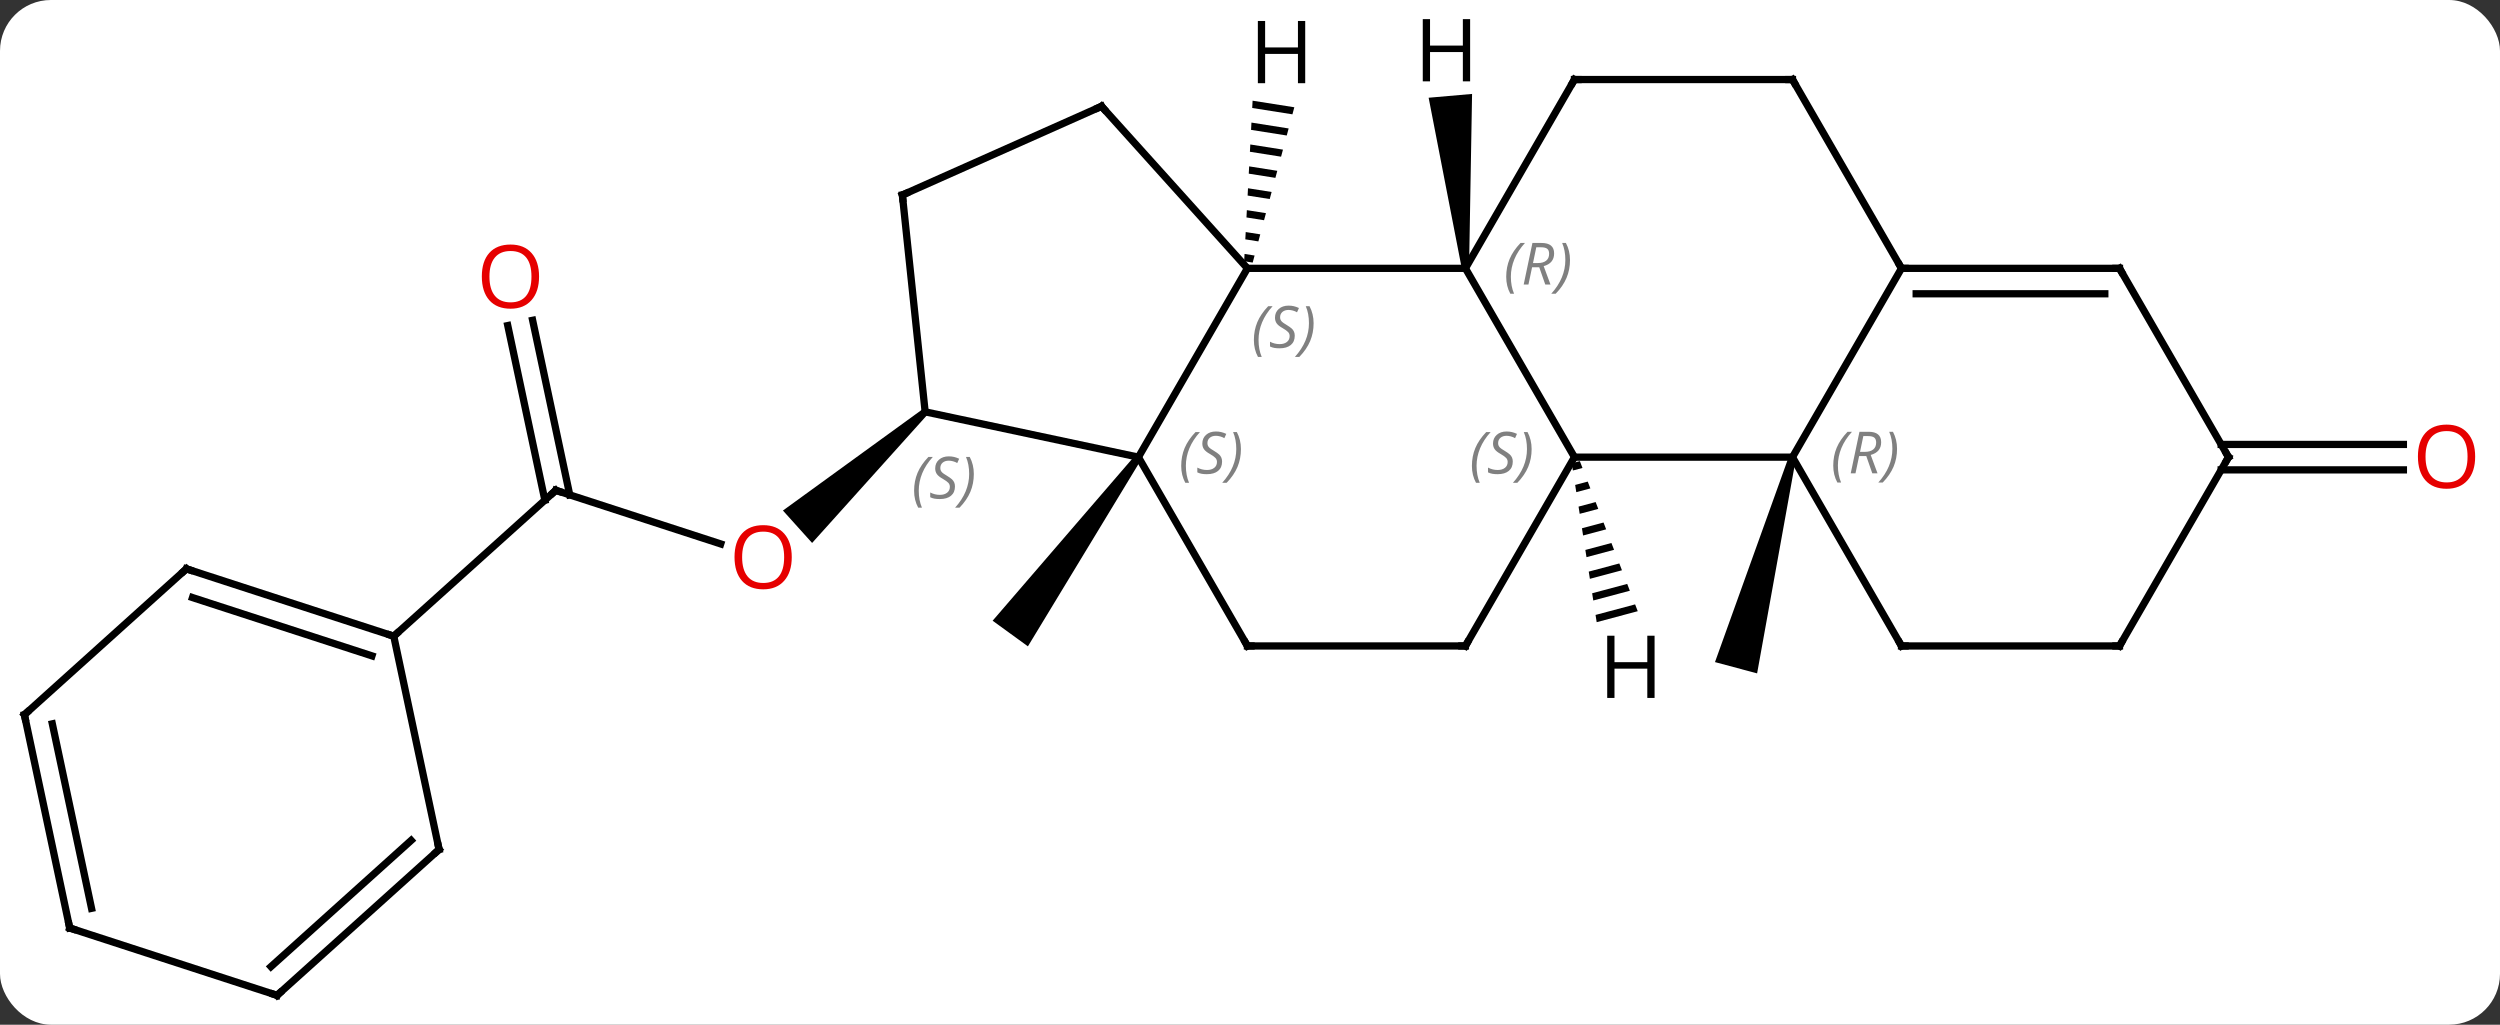 <svg width="344" viewBox="0 0 344 141" style="fill-opacity:1; color-rendering:auto; color-interpolation:auto; text-rendering:auto; stroke:black; stroke-linecap:square; stroke-miterlimit:10; shape-rendering:auto; stroke-opacity:1; fill:black; stroke-dasharray:none; font-weight:normal; stroke-width:1; font-family:'Open Sans'; font-style:normal; stroke-linejoin:miter; font-size:12; stroke-dashoffset:0; image-rendering:auto;" height="141" class="cas-substance-image" xmlns:xlink="http://www.w3.org/1999/xlink" xmlns="http://www.w3.org/2000/svg"><rect x="0" y="0" width="344" height="141" fill="#333333" stroke="none"/><svg class="cas-substance-single-component"><rect y="0" x="0" width="344" stroke="none" ry="7" rx="7" height="141" fill="white" class="cas-substance-group"/><svg y="0" x="0" width="344" viewBox="0 0 344 141" style="fill:black;" height="141" class="cas-substance-single-component-image"><svg><g><g transform="translate(170,72)" style="text-rendering:geometricPrecision; color-rendering:optimizeQuality; color-interpolation:linearRGB; stroke-linecap:butt; image-rendering:optimizeQuality;"><path style="stroke:none;" d="M76.161 -9.225 L77.127 -8.967 L71.778 20.657 L65.982 19.105 Z"/><path style="stroke:none;" d="M-13.761 -9.39 L-12.951 -8.802 L-28.56 16.937 L-33.414 13.411 Z"/><line y2="-4.53" y1="2.843" x2="-93.525" x1="-70.832" style="fill:none;"/><path style="stroke:none;" d="M-43.034 -15.705 L-42.364 -14.961 L-58.254 2.71 L-62.269 -1.749 Z"/><line y2="-27.929" y1="-3.906" x2="-96.71" x1="-91.603" style="fill:none;"/><line y2="-27.201" y1="-3.178" x2="-100.133" x1="-95.027" style="fill:none;"/><line y2="15.543" y1="-4.53" x2="-115.818" x1="-93.525" style="fill:none;"/><line y2="-10.846" y1="-10.846" x2="135.634" x1="160.707" style="fill:none;"/><line y2="-7.346" y1="-7.346" x2="135.634" x1="160.707" style="fill:none;"/><line y2="-9.096" y1="-35.076" x2="46.644" x1="31.644" style="fill:none;"/><line y2="-35.076" y1="-35.076" x2="1.644" x1="31.644" style="fill:none;"/><line y2="-61.056" y1="-35.076" x2="46.644" x1="31.644" style="fill:none;"/><line y2="-9.096" y1="-9.096" x2="76.644" x1="46.644" style="fill:none;"/><line y2="16.884" y1="-9.096" x2="31.644" x1="46.644" style="fill:none;"/><line y2="-9.096" y1="-35.076" x2="-13.356" x1="1.644" style="fill:none;"/><line y2="-57.372" y1="-35.076" x2="-18.429" x1="1.644" style="fill:none;"/><line y2="-61.056" y1="-61.056" x2="76.644" x1="46.644" style="fill:none;"/><line y2="-35.076" y1="-9.096" x2="91.644" x1="76.644" style="fill:none;"/><line y2="16.884" y1="-9.096" x2="91.644" x1="76.644" style="fill:none;"/><line y2="16.884" y1="16.884" x2="1.644" x1="31.644" style="fill:none;"/><line y2="16.884" y1="-9.096" x2="1.644" x1="-13.356" style="fill:none;"/><line y2="-15.333" y1="-9.096" x2="-42.699" x1="-13.356" style="fill:none;"/><line y2="-45.168" y1="-57.372" x2="-45.834" x1="-18.429" style="fill:none;"/><line y2="-35.076" y1="-61.056" x2="91.644" x1="76.644" style="fill:none;"/><line y2="-35.076" y1="-35.076" x2="121.644" x1="91.644" style="fill:none;"/><line y2="-31.576" y1="-31.576" x2="119.623" x1="93.665" style="fill:none;"/><line y2="16.884" y1="16.884" x2="121.644" x1="91.644" style="fill:none;"/><line y2="-45.168" y1="-15.333" x2="-45.834" x1="-42.699" style="fill:none;"/><line y2="-9.096" y1="-35.076" x2="136.644" x1="121.644" style="fill:none;"/><line y2="-9.096" y1="16.884" x2="136.644" x1="121.644" style="fill:none;"/><line y2="6.273" y1="15.543" x2="-144.351" x1="-115.818" style="fill:none;"/><line y2="10.226" y1="18.247" x2="-143.511" x1="-118.821" style="fill:none;"/><line y2="44.889" y1="15.543" x2="-109.581" x1="-115.818" style="fill:none;"/><line y2="26.349" y1="6.273" x2="-166.644" x1="-144.351" style="fill:none;"/><line y2="64.962" y1="44.889" x2="-131.877" x1="-109.581" style="fill:none;"/><line y2="61.009" y1="43.64" x2="-132.717" x1="-113.425" style="fill:none;"/><line y2="55.692" y1="26.349" x2="-160.407" x1="-166.644" style="fill:none;"/><line y2="52.988" y1="27.598" x2="-157.404" x1="-162.8" style="fill:none;"/><line y2="55.692" y1="64.962" x2="-160.407" x1="-131.877" style="fill:none;"/><path style="stroke:none;" d="M32.142 -35.12 L31.146 -35.032 L26.58 -58.552 L32.557 -59.075 Z"/><path style="stroke:none;" d="M47.388 -8.55 L46.273 -8.253 L46.429 -7.259 L47.75 -7.611 L47.75 -7.611 L47.388 -8.55 ZM48.474 -5.734 L46.741 -5.271 L46.741 -5.271 L46.897 -4.278 L48.836 -4.795 L48.474 -5.734 ZM49.56 -2.918 L47.209 -2.29 L47.364 -1.297 L49.922 -1.979 L49.56 -2.918 ZM50.646 -0.102 L47.676 0.691 L47.832 1.684 L51.008 0.837 L51.008 0.837 L50.646 -0.102 ZM51.732 2.714 L48.144 3.672 L48.3 4.665 L52.094 3.653 L51.732 2.714 ZM52.819 5.53 L48.612 6.653 L48.767 7.647 L53.181 6.469 L52.819 5.53 ZM53.905 8.346 L49.079 9.634 L49.079 9.634 L49.235 10.628 L54.267 9.285 L54.267 9.285 L53.905 8.346 ZM54.991 11.162 L49.547 12.615 L49.547 12.615 L49.703 13.609 L55.353 12.101 L55.353 12.101 L54.991 11.162 Z"/><path style="stroke:none;" d="M2.357 -58.145 L2.304 -57.141 L2.304 -57.141 L7.838 -56.268 L7.838 -56.268 L8.098 -57.24 L8.098 -57.24 L2.357 -58.145 ZM2.199 -55.133 L2.146 -54.129 L2.146 -54.129 L7.057 -53.354 L7.057 -53.354 L7.317 -54.325 L7.317 -54.325 L2.199 -55.133 ZM2.041 -52.12 L1.988 -51.116 L1.988 -51.116 L6.276 -50.44 L6.276 -50.44 L6.536 -51.411 L6.536 -51.411 L2.041 -52.12 ZM1.883 -49.108 L1.83 -48.104 L1.83 -48.104 L5.495 -47.526 L5.495 -47.526 L5.755 -48.497 L5.755 -48.497 L1.883 -49.108 ZM1.725 -46.096 L1.672 -45.091 L1.672 -45.091 L4.714 -44.611 L4.714 -44.611 L4.974 -45.583 L4.974 -45.583 L1.725 -46.096 ZM1.566 -43.083 L1.514 -42.079 L1.514 -42.079 L3.933 -41.697 L3.933 -41.697 L4.194 -42.669 L4.194 -42.669 L1.566 -43.083 ZM1.408 -40.071 L1.355 -39.066 L1.355 -39.066 L3.152 -38.783 L3.152 -38.783 L3.413 -39.754 L3.413 -39.754 L1.408 -40.071 ZM1.25 -37.058 L1.197 -36.054 L1.197 -36.054 L2.371 -35.869 L2.371 -35.869 L2.632 -36.84 L2.632 -36.84 L1.25 -37.058 Z"/></g><g transform="translate(170,72)" style="fill:rgb(230,0,0); text-rendering:geometricPrecision; color-rendering:optimizeQuality; image-rendering:optimizeQuality; font-family:'Open Sans'; stroke:rgb(230,0,0); color-interpolation:linearRGB;"><path style="stroke:none;" d="M-61.054 4.67 Q-61.054 6.732 -62.094 7.912 Q-63.133 9.092 -64.976 9.092 Q-66.867 9.092 -67.898 7.928 Q-68.93 6.763 -68.93 4.654 Q-68.93 2.56 -67.898 1.412 Q-66.867 0.263 -64.976 0.263 Q-63.117 0.263 -62.086 1.435 Q-61.054 2.607 -61.054 4.67 ZM-67.883 4.67 Q-67.883 6.404 -67.14 7.31 Q-66.398 8.217 -64.976 8.217 Q-63.554 8.217 -62.828 7.318 Q-62.101 6.42 -62.101 4.67 Q-62.101 2.935 -62.828 2.045 Q-63.554 1.154 -64.976 1.154 Q-66.398 1.154 -67.14 2.053 Q-67.883 2.951 -67.883 4.67 Z"/></g><g transform="translate(170,72)" style="stroke-linecap:butt; text-rendering:geometricPrecision; color-rendering:optimizeQuality; image-rendering:optimizeQuality; font-family:'Open Sans'; color-interpolation:linearRGB; stroke-miterlimit:5;"><path style="fill:none;" d="M-93.049 -4.375 L-93.525 -4.53 L-93.897 -4.195"/><path style="fill:rgb(230,0,0); stroke:none;" d="M-95.825 -33.943 Q-95.825 -31.881 -96.864 -30.701 Q-97.903 -29.521 -99.746 -29.521 Q-101.637 -29.521 -102.668 -30.686 Q-103.7 -31.85 -103.7 -33.959 Q-103.7 -36.053 -102.668 -37.201 Q-101.637 -38.35 -99.746 -38.35 Q-97.887 -38.35 -96.856 -37.178 Q-95.825 -36.006 -95.825 -33.943 ZM-102.653 -33.943 Q-102.653 -32.209 -101.91 -31.303 Q-101.168 -30.396 -99.746 -30.396 Q-98.325 -30.396 -97.598 -31.295 Q-96.871 -32.193 -96.871 -33.943 Q-96.871 -35.678 -97.598 -36.568 Q-98.325 -37.459 -99.746 -37.459 Q-101.168 -37.459 -101.91 -36.56 Q-102.653 -35.662 -102.653 -33.943 Z"/><path style="fill:rgb(230,0,0); stroke:none;" d="M170.582 -9.166 Q170.582 -7.104 169.542 -5.924 Q168.503 -4.744 166.66 -4.744 Q164.769 -4.744 163.738 -5.909 Q162.707 -7.073 162.707 -9.182 Q162.707 -11.276 163.738 -12.424 Q164.769 -13.573 166.66 -13.573 Q168.519 -13.573 169.55 -12.401 Q170.582 -11.229 170.582 -9.166 ZM163.753 -9.166 Q163.753 -7.432 164.496 -6.526 Q165.238 -5.619 166.66 -5.619 Q168.082 -5.619 168.808 -6.518 Q169.535 -7.416 169.535 -9.166 Q169.535 -10.901 168.808 -11.791 Q168.082 -12.682 166.66 -12.682 Q165.238 -12.682 164.496 -11.784 Q163.753 -10.885 163.753 -9.166 Z"/></g><g transform="translate(170,72)" style="stroke-linecap:butt; font-size:8.4px; fill:gray; text-rendering:geometricPrecision; image-rendering:optimizeQuality; color-rendering:optimizeQuality; font-family:'Open Sans'; font-style:italic; stroke:gray; color-interpolation:linearRGB; stroke-miterlimit:5;"><path style="stroke:none;" d="M37.255 -33.912 Q37.255 -35.24 37.724 -36.365 Q38.193 -37.49 39.224 -38.568 L39.834 -38.568 Q38.865 -37.506 38.38 -36.334 Q37.896 -35.162 37.896 -33.928 Q37.896 -32.599 38.334 -31.584 L37.818 -31.584 Q37.255 -32.615 37.255 -33.912 ZM40.815 -35.224 L40.315 -32.849 L39.659 -32.849 L40.862 -38.568 L42.112 -38.568 Q43.847 -38.568 43.847 -37.131 Q43.847 -35.771 42.409 -35.381 L43.347 -32.849 L42.628 -32.849 L41.8 -35.224 L40.815 -35.224 ZM41.394 -37.974 Q41.003 -36.053 40.94 -35.803 L41.597 -35.803 Q42.347 -35.803 42.753 -36.131 Q43.159 -36.459 43.159 -37.084 Q43.159 -37.553 42.901 -37.764 Q42.644 -37.974 42.05 -37.974 L41.394 -37.974 ZM46.033 -36.224 Q46.033 -34.896 45.556 -33.764 Q45.08 -32.631 44.064 -31.584 L43.455 -31.584 Q45.392 -33.74 45.392 -36.224 Q45.392 -37.553 44.955 -38.568 L45.47 -38.568 Q46.033 -37.506 46.033 -36.224 Z"/><path style="stroke:none;" d="M32.535 -7.893 Q32.535 -9.221 33.004 -10.346 Q33.473 -11.471 34.504 -12.549 L35.114 -12.549 Q34.145 -11.487 33.66 -10.315 Q33.176 -9.143 33.176 -7.909 Q33.176 -6.58 33.614 -5.565 L33.098 -5.565 Q32.535 -6.596 32.535 -7.893 ZM38.158 -8.487 Q38.158 -7.659 37.611 -7.205 Q37.064 -6.752 36.064 -6.752 Q35.658 -6.752 35.346 -6.807 Q35.033 -6.862 34.752 -7.002 L34.752 -7.659 Q35.377 -7.33 36.08 -7.33 Q36.705 -7.33 37.08 -7.627 Q37.455 -7.924 37.455 -8.44 Q37.455 -8.752 37.252 -8.979 Q37.049 -9.205 36.486 -9.534 Q35.892 -9.862 35.666 -10.19 Q35.439 -10.518 35.439 -10.971 Q35.439 -11.705 35.955 -12.166 Q36.471 -12.627 37.314 -12.627 Q37.689 -12.627 38.025 -12.549 Q38.361 -12.471 38.736 -12.299 L38.471 -11.705 Q38.221 -11.862 37.9 -11.948 Q37.58 -12.034 37.314 -12.034 Q36.783 -12.034 36.463 -11.76 Q36.142 -11.487 36.142 -11.018 Q36.142 -10.815 36.213 -10.666 Q36.283 -10.518 36.424 -10.385 Q36.564 -10.252 36.986 -10.002 Q37.549 -9.659 37.752 -9.463 Q37.955 -9.268 38.056 -9.034 Q38.158 -8.799 38.158 -8.487 ZM40.752 -10.205 Q40.752 -8.877 40.276 -7.744 Q39.799 -6.612 38.784 -5.565 L38.174 -5.565 Q40.112 -7.721 40.112 -10.205 Q40.112 -11.534 39.674 -12.549 L40.19 -12.549 Q40.752 -11.487 40.752 -10.205 Z"/><path style="stroke:none;" d="M2.535 -25.213 Q2.535 -26.541 3.004 -27.666 Q3.473 -28.791 4.504 -29.869 L5.114 -29.869 Q4.145 -28.806 3.66 -27.634 Q3.176 -26.463 3.176 -25.228 Q3.176 -23.9 3.614 -22.884 L3.098 -22.884 Q2.535 -23.916 2.535 -25.213 ZM8.158 -25.806 Q8.158 -24.978 7.611 -24.525 Q7.064 -24.072 6.064 -24.072 Q5.658 -24.072 5.346 -24.127 Q5.033 -24.181 4.752 -24.322 L4.752 -24.978 Q5.377 -24.65 6.08 -24.65 Q6.705 -24.65 7.08 -24.947 Q7.455 -25.244 7.455 -25.759 Q7.455 -26.072 7.252 -26.299 Q7.049 -26.525 6.486 -26.853 Q5.892 -27.181 5.666 -27.509 Q5.439 -27.838 5.439 -28.291 Q5.439 -29.025 5.955 -29.486 Q6.471 -29.947 7.314 -29.947 Q7.689 -29.947 8.025 -29.869 Q8.361 -29.791 8.736 -29.619 L8.47 -29.025 Q8.22 -29.181 7.9 -29.267 Q7.58 -29.353 7.314 -29.353 Q6.783 -29.353 6.463 -29.08 Q6.142 -28.806 6.142 -28.338 Q6.142 -28.134 6.213 -27.986 Q6.283 -27.838 6.424 -27.705 Q6.564 -27.572 6.986 -27.322 Q7.549 -26.978 7.752 -26.783 Q7.955 -26.588 8.056 -26.353 Q8.158 -26.119 8.158 -25.806 ZM10.752 -27.525 Q10.752 -26.197 10.276 -25.064 Q9.799 -23.931 8.784 -22.884 L8.174 -22.884 Q10.112 -25.041 10.112 -27.525 Q10.112 -28.853 9.674 -29.869 L10.19 -29.869 Q10.752 -28.806 10.752 -27.525 Z"/><path style="fill:none; stroke:black;" d="M46.394 -60.623 L46.644 -61.056 L47.144 -61.056"/><path style="stroke:none;" d="M82.255 -7.932 Q82.255 -9.26 82.724 -10.385 Q83.193 -11.51 84.224 -12.588 L84.834 -12.588 Q83.865 -11.526 83.38 -10.354 Q82.896 -9.182 82.896 -7.948 Q82.896 -6.619 83.334 -5.604 L82.818 -5.604 Q82.255 -6.635 82.255 -7.932 ZM85.815 -9.244 L85.315 -6.869 L84.659 -6.869 L85.862 -12.588 L87.112 -12.588 Q88.847 -12.588 88.847 -11.151 Q88.847 -9.791 87.409 -9.401 L88.347 -6.869 L87.628 -6.869 L86.8 -9.244 L85.815 -9.244 ZM86.394 -11.994 Q86.003 -10.073 85.94 -9.823 L86.597 -9.823 Q87.347 -9.823 87.753 -10.151 Q88.159 -10.479 88.159 -11.104 Q88.159 -11.573 87.901 -11.784 Q87.644 -11.994 87.05 -11.994 L86.394 -11.994 ZM91.033 -10.244 Q91.033 -8.916 90.556 -7.784 Q90.079 -6.651 89.064 -5.604 L88.454 -5.604 Q90.392 -7.76 90.392 -10.244 Q90.392 -11.573 89.954 -12.588 L90.47 -12.588 Q91.033 -11.526 91.033 -10.244 Z"/><path style="fill:none; stroke:black;" d="M31.894 16.451 L31.644 16.884 L31.144 16.884"/><path style="stroke:none;" d="M-7.465 -7.893 Q-7.465 -9.221 -6.996 -10.346 Q-6.527 -11.471 -5.496 -12.549 L-4.886 -12.549 Q-5.855 -11.487 -6.34 -10.315 Q-6.824 -9.143 -6.824 -7.909 Q-6.824 -6.58 -6.386 -5.565 L-6.902 -5.565 Q-7.465 -6.596 -7.465 -7.893 ZM-1.842 -8.487 Q-1.842 -7.659 -2.389 -7.205 Q-2.936 -6.752 -3.936 -6.752 Q-4.342 -6.752 -4.654 -6.807 Q-4.967 -6.862 -5.248 -7.002 L-5.248 -7.659 Q-4.623 -7.33 -3.92 -7.33 Q-3.295 -7.33 -2.92 -7.627 Q-2.545 -7.924 -2.545 -8.44 Q-2.545 -8.752 -2.748 -8.979 Q-2.951 -9.205 -3.514 -9.534 Q-4.108 -9.862 -4.334 -10.19 Q-4.561 -10.518 -4.561 -10.971 Q-4.561 -11.705 -4.045 -12.166 Q-3.53 -12.627 -2.686 -12.627 Q-2.311 -12.627 -1.975 -12.549 Q-1.639 -12.471 -1.264 -12.299 L-1.53 -11.705 Q-1.78 -11.862 -2.1 -11.948 Q-2.42 -12.034 -2.686 -12.034 Q-3.217 -12.034 -3.537 -11.76 Q-3.858 -11.487 -3.858 -11.018 Q-3.858 -10.815 -3.787 -10.666 Q-3.717 -10.518 -3.576 -10.385 Q-3.436 -10.252 -3.014 -10.002 Q-2.451 -9.659 -2.248 -9.463 Q-2.045 -9.268 -1.944 -9.034 Q-1.842 -8.799 -1.842 -8.487 ZM0.752 -10.205 Q0.752 -8.877 0.276 -7.744 Q-0.201 -6.612 -1.216 -5.565 L-1.826 -5.565 Q0.112 -7.721 0.112 -10.205 Q0.112 -11.534 -0.326 -12.549 L0.19 -12.549 Q0.752 -11.487 0.752 -10.205 Z"/><path style="fill:none; stroke:black;" d="M-18.095 -57 L-18.429 -57.372 L-18.886 -57.169"/><path style="fill:none; stroke:black;" d="M76.144 -61.056 L76.644 -61.056 L76.894 -60.623"/><path style="fill:none; stroke:black;" d="M92.144 -35.076 L91.644 -35.076 L91.394 -35.509"/><path style="fill:none; stroke:black;" d="M91.394 16.451 L91.644 16.884 L92.144 16.884"/><path style="fill:none; stroke:black;" d="M2.144 16.884 L1.644 16.884 L1.394 16.451"/><path style="stroke:none;" d="M-44.219 -4.471 Q-44.219 -5.799 -43.751 -6.924 Q-43.282 -8.049 -42.251 -9.127 L-41.641 -9.127 Q-42.61 -8.064 -43.094 -6.893 Q-43.579 -5.721 -43.579 -4.486 Q-43.579 -3.158 -43.141 -2.143 L-43.657 -2.143 Q-44.219 -3.174 -44.219 -4.471 ZM-38.597 -5.064 Q-38.597 -4.236 -39.144 -3.783 Q-39.691 -3.33 -40.691 -3.33 Q-41.097 -3.33 -41.409 -3.385 Q-41.722 -3.439 -42.003 -3.58 L-42.003 -4.236 Q-41.378 -3.908 -40.675 -3.908 Q-40.05 -3.908 -39.675 -4.205 Q-39.3 -4.502 -39.3 -5.018 Q-39.3 -5.33 -39.503 -5.557 Q-39.706 -5.783 -40.269 -6.111 Q-40.862 -6.439 -41.089 -6.768 Q-41.316 -7.096 -41.316 -7.549 Q-41.316 -8.283 -40.8 -8.744 Q-40.284 -9.205 -39.441 -9.205 Q-39.066 -9.205 -38.73 -9.127 Q-38.394 -9.049 -38.019 -8.877 L-38.284 -8.283 Q-38.534 -8.439 -38.855 -8.525 Q-39.175 -8.611 -39.441 -8.611 Q-39.972 -8.611 -40.292 -8.338 Q-40.612 -8.064 -40.612 -7.596 Q-40.612 -7.393 -40.542 -7.244 Q-40.472 -7.096 -40.331 -6.963 Q-40.191 -6.83 -39.769 -6.58 Q-39.206 -6.236 -39.003 -6.041 Q-38.8 -5.846 -38.698 -5.611 Q-38.597 -5.377 -38.597 -5.064 ZM-36.002 -6.783 Q-36.002 -5.455 -36.479 -4.322 Q-36.955 -3.189 -37.971 -2.143 L-38.58 -2.143 Q-36.643 -4.299 -36.643 -6.783 Q-36.643 -8.111 -37.08 -9.127 L-36.565 -9.127 Q-36.002 -8.064 -36.002 -6.783 Z"/><path style="fill:none; stroke:black;" d="M-45.377 -45.371 L-45.834 -45.168 L-45.782 -44.671"/><path style="fill:none; stroke:black;" d="M121.144 -35.076 L121.644 -35.076 L121.894 -34.643"/><path style="fill:none; stroke:black;" d="M121.144 16.884 L121.644 16.884 L121.894 16.451"/><path style="fill:none; stroke:black;" d="M136.394 -9.529 L136.644 -9.096 L136.394 -8.663"/><path style="fill:none; stroke:black;" d="M-116.293 15.389 L-115.818 15.543 L-115.446 15.208"/><path style="fill:none; stroke:black;" d="M-143.875 6.428 L-144.351 6.273 L-144.722 6.608"/><path style="fill:none; stroke:black;" d="M-109.685 44.4 L-109.581 44.889 L-109.953 45.224"/><path style="fill:none; stroke:black;" d="M-166.272 26.014 L-166.644 26.349 L-166.54 26.838"/><path style="fill:none; stroke:black;" d="M-131.505 64.627 L-131.877 64.962 L-132.352 64.808"/><path style="fill:none; stroke:black;" d="M-160.511 55.203 L-160.407 55.692 L-159.931 55.846"/></g><g transform="translate(170,72)" style="stroke-linecap:butt; text-rendering:geometricPrecision; color-rendering:optimizeQuality; image-rendering:optimizeQuality; font-family:'Open Sans'; color-interpolation:linearRGB; stroke-miterlimit:5;"><path style="stroke:none;" d="M32.289 -60.806 L31.289 -60.806 L31.289 -64.837 L26.773 -64.837 L26.773 -60.806 L25.773 -60.806 L25.773 -69.368 L26.773 -69.368 L26.773 -65.728 L31.289 -65.728 L31.289 -69.368 L32.289 -69.368 L32.289 -60.806 Z"/><path style="stroke:none;" d="M57.669 24.037 L56.669 24.037 L56.669 20.006 L52.153 20.006 L52.153 24.037 L51.153 24.037 L51.153 15.475 L52.153 15.475 L52.153 19.115 L56.669 19.115 L56.669 15.475 L57.669 15.475 L57.669 24.037 Z"/><path style="stroke:none;" d="M9.597 -60.551 L8.597 -60.551 L8.597 -64.582 L4.081 -64.582 L4.081 -60.551 L3.081 -60.551 L3.081 -69.113 L4.081 -69.113 L4.081 -65.473 L8.597 -65.473 L8.597 -69.113 L9.597 -69.113 L9.597 -60.551 Z"/></g></g></svg></svg></svg></svg>